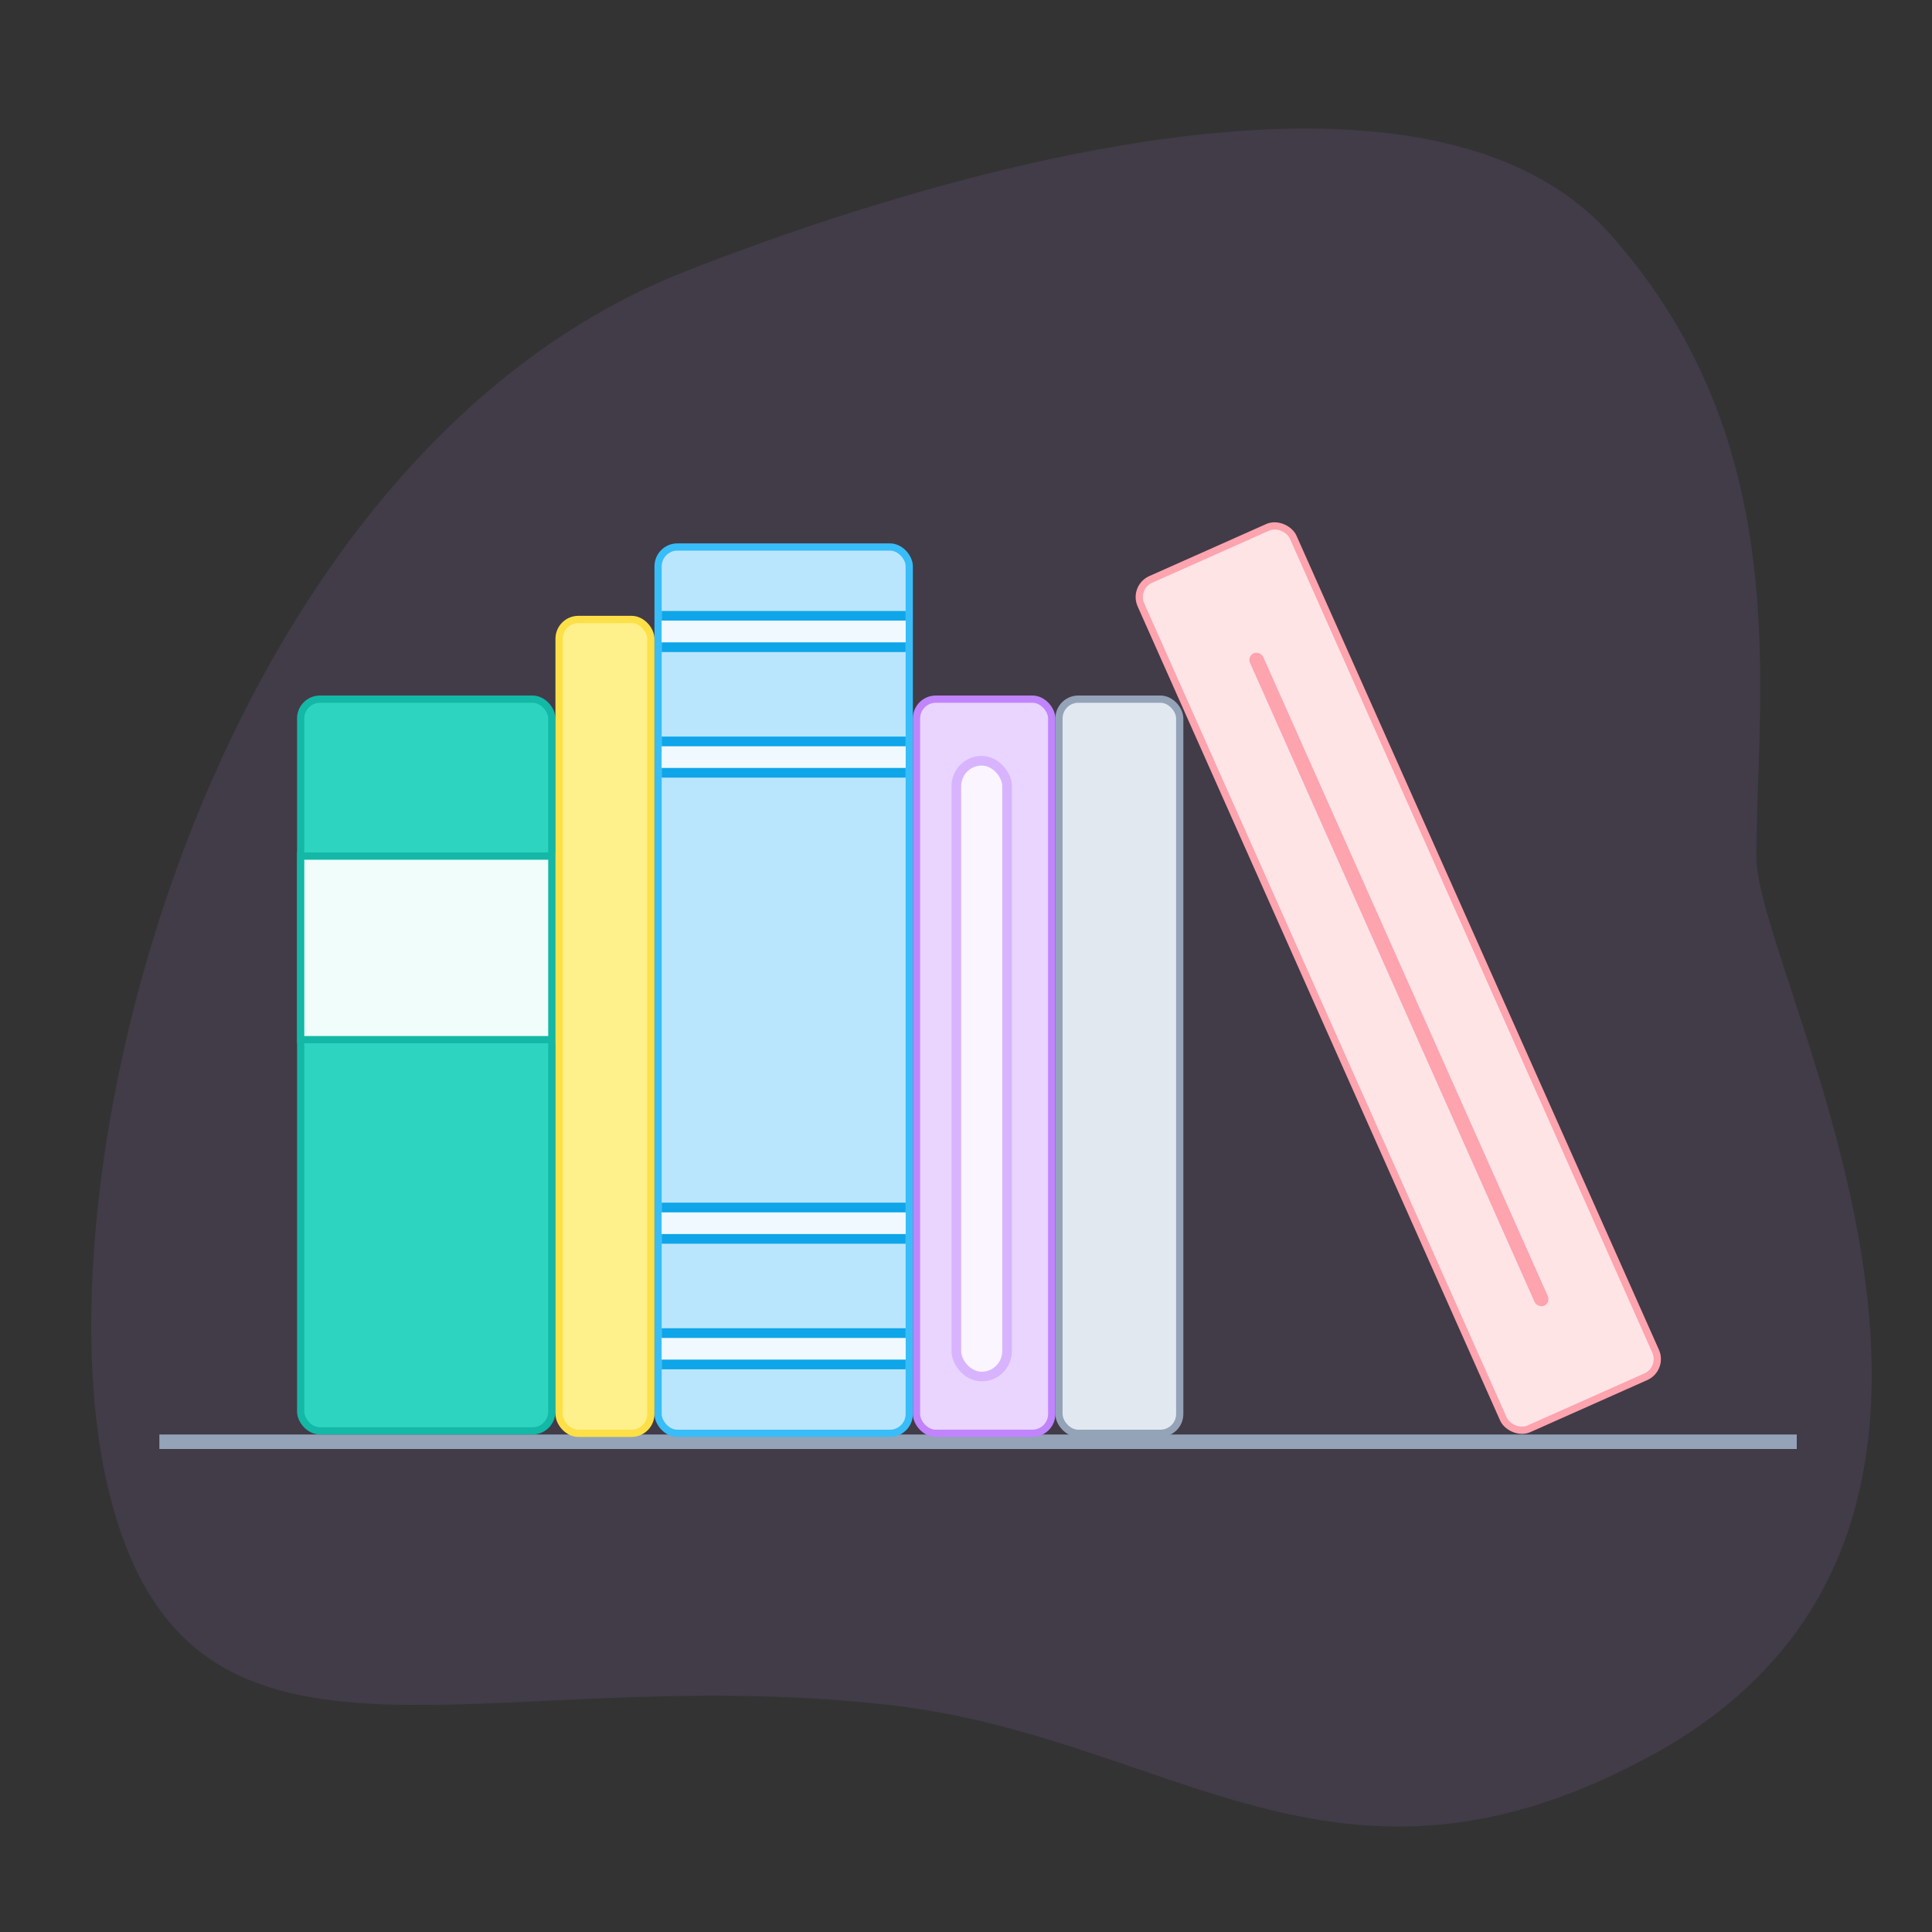 <svg viewBox="0 0 800 800" xmlns="http://www.w3.org/2000/svg">
  <rect x="0" y="0" width="800" height="800" fill="#333333" stroke="none"/>
  <g fill="none" fill-rule="evenodd">
    <path d="M368.19 706c117.054 13.172 184.782 92.291 315.727 20.828C859.507 631 727.292 404.78 727.292 355c0-67.995 17.03-171-60.514-258-77.544-87-282.487-24.027-382.61 15.215C89.557 188.489 13.48 482 44.48 615.052 76.94 754.357 196.443 686.673 368.19 706z" fill-opacity=".11" fill="#C084FC"/>
    <path fill="#94A3B8" d="M66 594h678v6H66z"/>
    <g transform="translate(123 288)" stroke="#14B8A6" stroke-width="3">
      <rect fill="#2DD4BF" x="1.5" y="1.5" width="104" height="303" rx="8"/>
      <path fill="#F0FDFA" d="M1.5 66.5h104v76H1.5z"/>
    </g>
    <g transform="translate(271 225)">
      <rect stroke="#38BDF8" stroke-width="3" fill="#BAE6FD" x="1.5" y="1.5" width="104" height="367" rx="8"/>
      <path fill="#0EA5E9" d="M3 28h101v4H3z"/>
      <path fill="#F0F9FF" d="M3 32h101v9H3zM3 84h101v9H3zM3 277h101v9H3zM3 329h101v9H3z"/>
      <path fill="#0EA5E9" d="M3 41h101v4H3zM3 80h101v4H3zM3 93h101v4H3zM3 273h101v4H3zM3 286h101v4H3zM3 325h101v4H3zM3 338h101v4H3z"/>
    </g>
    <rect stroke="#FDE047" stroke-width="3" fill="#FEF08A" x="231.5" y="256.5" width="38" height="337" rx="8"/>
    <g transform="translate(378 288)">
      <rect stroke="#C084FC" stroke-width="3" fill="#E9D5FF" x="1.5" y="1.5" width="56" height="304" rx="8"/>
      <rect stroke="#D8B4FE" stroke-width="4" fill="#FAF5FF" x="18" y="27" width="21" height="255" rx="10.5"/>
    </g>
    <rect stroke="#94A3B8" stroke-width="3" fill="#E2E8F0" x="438.5" y="289.5" width="50" height="304" rx="8"/>
    <g transform="rotate(-24 803.838 -977.807)">
      <rect stroke="#FDA4AF" stroke-width="3" fill="#FFE4E6" x="1.5" y="1.5" width="69" height="385" rx="8"/>
      <rect fill="#FDA4AF" x="33" y="46.762" width="6" height="295.739" rx="3"/>
    </g>
  </g>
</svg>